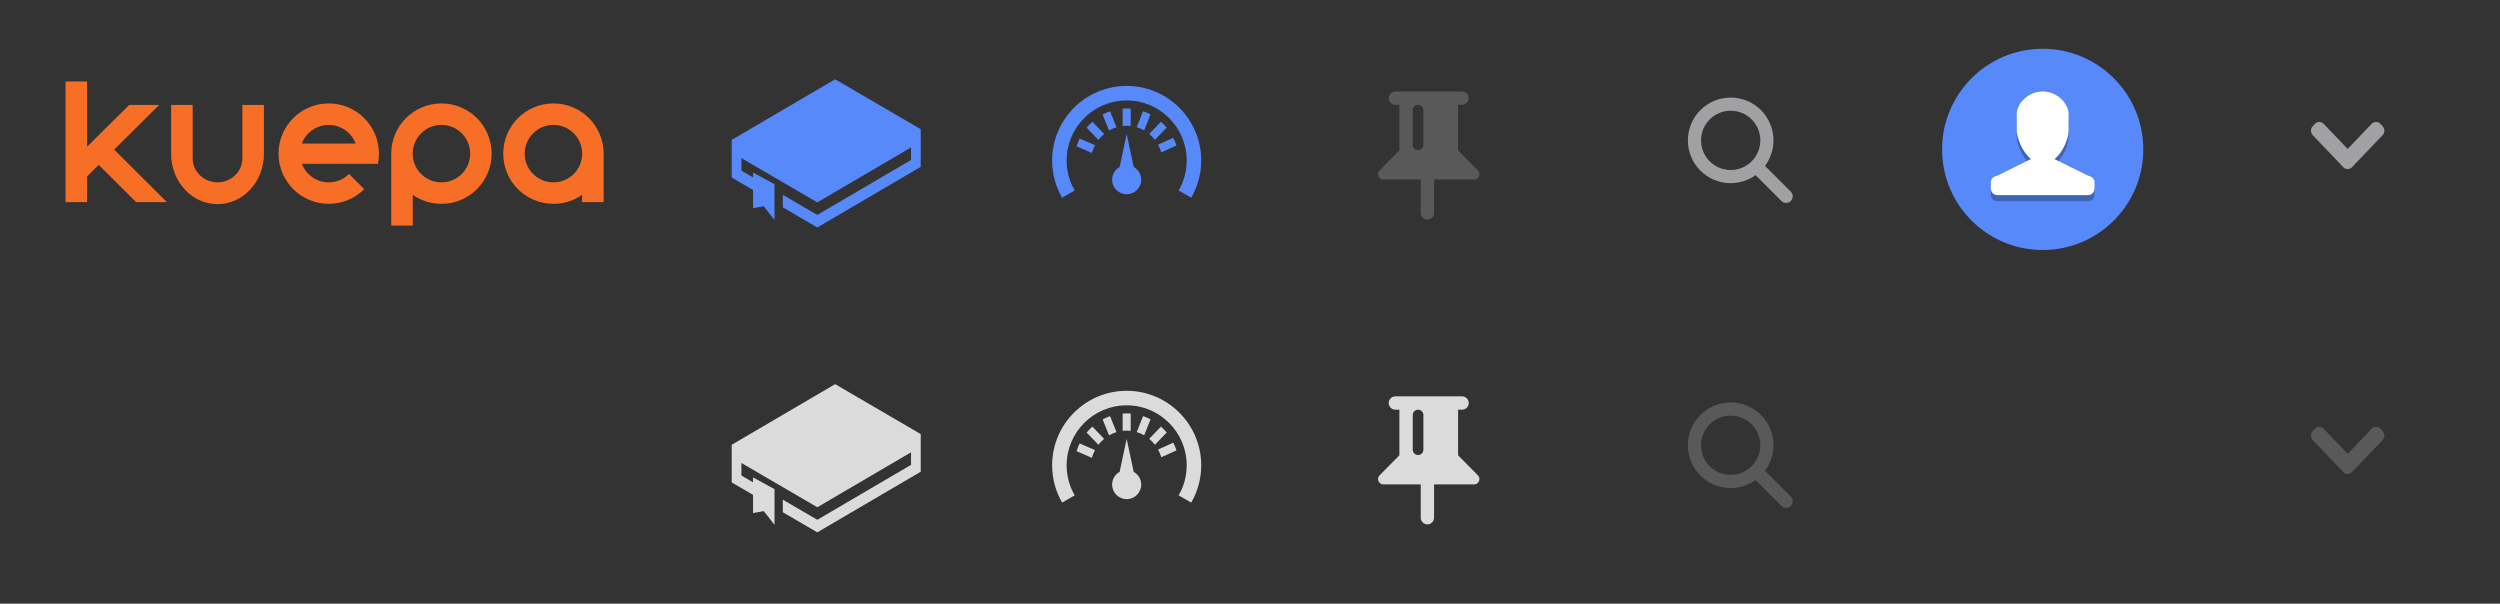 <?xml version="1.0" encoding="utf-8"?>
<!-- Generator: Adobe Illustrator 15.0.0, SVG Export Plug-In . SVG Version: 6.00 Build 0)  -->
<!DOCTYPE svg PUBLIC "-//W3C//DTD SVG 1.1//EN" "http://www.w3.org/Graphics/SVG/1.1/DTD/svg11.dtd">
<svg version="1.1" id="Layer_1" xmlns="http://www.w3.org/2000/svg" xmlns:xlink="http://www.w3.org/1999/xlink" x="0px" y="0px"
	 width="410px" height="99px" viewBox="0 0 410 99" enable-background="new 0 0 410 99" xml:space="preserve">
<rect x="0" y="0" width="410" height="99" fill="#333333" stroke="none"/>
<path fill-rule="evenodd" clip-rule="evenodd" fill="#A1A1A4" d="M293.685,31.436l-4.228-4.228c0.872-1.169,1.396-2.615,1.396-4.187
	c0-3.878-3.143-7.021-7.02-7.021s-7.021,3.143-7.021,7.021c0,3.877,3.144,7.019,7.021,7.019c1.524,0,2.932-0.491,4.083-1.316
	l4.241,4.24c0.421,0.423,1.105,0.423,1.527,0C294.105,32.542,294.105,31.858,293.685,31.436z M283.833,27.88
	c-2.685,0-4.86-2.175-4.86-4.86c0-2.684,2.176-4.861,4.86-4.861c2.684,0,4.859,2.177,4.859,4.861
	C288.692,25.706,286.517,27.88,283.833,27.88z"/>
<g>
	<polygon fill="#F76E26" points="22.328,33.155 27.377,33.155 18.723,24.536 26.105,17.211 21.186,17.211 14.285,24.053 
		14.285,13.362 10.751,13.362 10.751,33.155 14.285,33.155 14.285,28.937 16.191,27.044 	"/>
	<path fill="#F76E26" d="M90.764,16.961c-4.547,0-8.234,3.689-8.234,8.236c0,4.548,3.688,8.234,8.234,8.234
		c1.748,0,3.367-0.546,4.699-1.473v1.196H99v-7.958C99,20.65,95.312,16.961,90.764,16.961z M90.764,29.908
		c-2.603,0-4.711-2.109-4.711-4.711c0-2.601,2.108-4.711,4.711-4.711c2.602,0,4.713,2.11,4.713,4.711
		C95.477,27.799,93.365,29.908,90.764,29.908z"/>
	<path fill="#F76E26" d="M72.396,16.961c-4.55,0-8.235,3.689-8.235,8.236l0,0l0,0V37h3.533v-5.042
		c1.334,0.926,2.954,1.473,4.702,1.473c4.547,0,8.235-3.686,8.235-8.234C80.631,20.65,76.943,16.961,72.396,16.961z M72.396,29.908
		c-2.603,0-4.711-2.109-4.711-4.711c0-2.601,2.108-4.711,4.711-4.711c2.601,0,4.711,2.11,4.711,4.711
		C77.107,27.799,74.998,29.908,72.396,29.908z"/>
	<path fill="#F76E26" d="M39.748,17.211v8.732c0,2.446-2.095,3.965-4.074,3.965l0,0l0,0c-1.98,0-4.076-1.519-4.076-3.965v-8.732
		h-3.531c0,0,0,8.018,0,8.034c0,4.545,3.404,8.235,7.607,8.235l0,0l0,0c4.203,0,7.609-3.689,7.609-8.235c0-0.017,0-8.034,0-8.034
		H39.748z"/>
	<path fill="#F76E26" d="M53.913,16.961c-4.547,0-8.235,3.689-8.235,8.236c0,4.548,3.688,8.234,8.235,8.234
		c2.276,0,4.333-0.922,5.823-2.411l-2.491-2.491c-0.854,0.853-2.031,1.379-3.332,1.379c-2.019,0-3.737-1.267-4.409-3.05h12.453
		l0.02,0.017c0.111-0.542,0.172-1.102,0.172-1.678C62.148,20.65,58.462,16.961,53.913,16.961z M53.913,20.486
		c2.019,0,3.735,1.268,4.409,3.048h-8.818C50.176,21.754,51.895,20.486,53.913,20.486z"/>
</g>
<path fill-rule="evenodd" clip-rule="evenodd" fill="#A1A1A4" d="M385.018,24.422l3.934-4.112c0.396-0.415,1.037-0.415,1.432,0
	l0.357,0.374c0.396,0.414,0.396,1.083,0,1.496l-4.629,4.84c-0.007,0.008-0.009,0.018-0.016,0.026l-0.357,0.374
	c-0.199,0.208-0.459,0.309-0.721,0.309c-0.26,0-0.521-0.101-0.719-0.309l-0.359-0.374c-0.006-0.008-0.007-0.019-0.014-0.026
	l-4.629-4.84c-0.396-0.413-0.396-1.082,0-1.496l0.357-0.374c0.395-0.415,1.037-0.415,1.432,0L385.018,24.422z"/>
<circle fill-rule="evenodd" clip-rule="evenodd" fill="#5789FA" cx="335" cy="24.5" r="16.5"/>
<g>
	<g opacity="0.27">
		<path fill-rule="evenodd" clip-rule="evenodd" d="M342.438,33h-14.875c-0.587,0-1.062-0.476-1.062-1.062v-1.063
			c0-0.896,1.062-1.061,1.062-1.061l5.521-2.737c-1.486-1.192-2.335-3.542-2.335-4.704v-2.656c0-1.76,1.903-3.718,4.251-3.718
			s4.249,1.958,4.249,3.718v2.656c0,1.278-0.841,3.554-2.313,4.713l5.502,2.727c0,0,1.062,0.181,1.062,1.061v1.063
			C343.5,32.524,343.023,33,342.438,33z"/>
	</g>
	<g>
		<path fill-rule="evenodd" clip-rule="evenodd" fill="#FFFFFF" d="M342.438,32h-14.875c-0.587,0-1.062-0.476-1.062-1.062v-1.063
			c0-0.896,1.062-1.061,1.062-1.061l5.521-2.737c-1.486-1.192-2.335-3.542-2.335-4.704v-2.656c0-1.76,1.903-3.718,4.251-3.718
			s4.249,1.958,4.249,3.718v2.656c0,1.278-0.841,3.554-2.313,4.713l5.502,2.727c0,0,1.062,0.181,1.062,1.061v1.063
			C343.5,31.524,343.023,32,342.438,32z"/>
	</g>
</g>
<path fill-rule="evenodd" clip-rule="evenodd" fill="#595959" d="M229.501,24.668l-3.237,3.269
	c-0.162,0.157-0.264,0.381-0.264,0.625c0,0.481,0.391,0.875,0.867,0.875h6.134v5.468c0,0.605,0.49,1.094,1.093,1.094
	c0.604,0,1.095-0.489,1.095-1.094v-5.468h6.571c0.477,0,0.865-0.394,0.865-0.875c0-0.24-0.096-0.46-0.253-0.617l-3.246-3.281v-7.477
	h0.655c0.604,0,1.095-0.49,1.095-1.093c0-0.605-0.49-1.095-1.095-1.095h-10.938c-0.603,0-1.093,0.49-1.093,1.095
	c0,0.603,0.49,1.093,1.093,1.093h0.657V24.668z M233.438,18.062v5.688c0,0.481-0.393,0.875-0.874,0.875s-0.875-0.393-0.875-0.875
	v-5.688c0-0.481,0.394-0.875,0.875-0.875S233.438,17.581,233.438,18.062z"/>
<path id="dashboard-5-icon_14_" fill="#5789FA" d="M192.946,23.864c-0.144-0.436-0.321-0.861-0.526-1.266l-2.5,1.126
	c0.222,0.401,0.398,0.826,0.527,1.266L192.946,23.864z M180.137,22.942c0.277-0.36,0.591-0.686,0.937-0.974l-1.926-2.005
	c-0.334,0.3-0.648,0.626-0.936,0.974L180.137,22.942z M181.884,21.4c0.387-0.224,0.795-0.403,1.221-0.534l-1.054-2.616
	c-0.417,0.144-0.827,0.324-1.22,0.534L181.884,21.4z M179.073,25.083c0.122-0.442,0.292-0.871,0.507-1.273l-2.517-1.086
	c-0.2,0.411-0.37,0.837-0.507,1.273L179.073,25.083z M188.685,18.767c-0.394-0.208-0.804-0.385-1.223-0.528l-1.042,2.621
	c0.424,0.128,0.835,0.305,1.222,0.528L188.685,18.767z M191.334,20.937c-0.288-0.348-0.602-0.674-0.937-0.974l-1.925,2.005
	c0.346,0.288,0.66,0.614,0.936,0.974L191.334,20.937z M185.435,17.821c-0.223-0.017-0.445-0.026-0.662-0.026
	s-0.439,0.009-0.662,0.026v2.836c0.22-0.025,0.442-0.038,0.662-0.038c0.221,0,0.442,0.013,0.662,0.038V17.821z M184.774,31.861
	c-1.318,0-2.388-1.068-2.388-2.386c0-0.9,0.499-1.684,1.234-2.09l1.153-5.407l1.154,5.407c0.736,0.407,1.233,1.19,1.233,2.09
	C187.161,30.792,186.093,31.861,184.774,31.861z M174.189,32.427c-1.042-1.799-1.64-3.887-1.64-6.111
	c0-6.741,5.483-12.225,12.225-12.225c6.741,0,12.226,5.484,12.226,12.225c0,2.225-0.598,4.312-1.641,6.111l-2.061-1.19
	c0.839-1.447,1.32-3.129,1.32-4.921c0-5.428-4.416-9.844-9.844-9.844c-5.429,0-9.845,4.416-9.845,9.844
	c0,1.792,0.481,3.474,1.321,4.921L174.189,32.427z"/>
<polygon fill="#5789FA" points="136.962,13 120,22.943 120,29.117 123.499,31.157 123.499,34.147 125.259,33.823 127.019,36.074 
	127.019,30.217 123.499,28.29 123.499,29.099 121.592,27.987 121.592,25.93 134.038,33.19 149.408,24.18 149.408,26.237 
	134.038,35.247 128.38,31.947 128.38,34.005 134.038,37.305 151,27.362 151,21.189 "/>
<path fill-rule="evenodd" clip-rule="evenodd" fill="#595959" d="M293.685,81.436l-4.228-4.229c0.872-1.169,1.396-2.614,1.396-4.187
	c0-3.878-3.143-7.021-7.02-7.021s-7.021,3.143-7.021,7.021s3.144,7.019,7.021,7.019c1.524,0,2.932-0.49,4.083-1.316l4.241,4.24
	c0.421,0.423,1.105,0.423,1.527,0C294.105,82.541,294.105,81.857,293.685,81.436z M283.833,77.881c-2.685,0-4.86-2.176-4.86-4.86
	s2.176-4.861,4.86-4.861c2.684,0,4.859,2.177,4.859,4.861S286.517,77.881,283.833,77.881z"/>
<path fill-rule="evenodd" clip-rule="evenodd" fill="#595959" d="M385.018,74.422l3.934-4.111c0.396-0.416,1.037-0.416,1.432,0
	l0.357,0.373c0.396,0.414,0.396,1.084,0,1.496l-4.629,4.84c-0.007,0.008-0.009,0.018-0.016,0.025l-0.357,0.374
	c-0.199,0.208-0.459,0.31-0.721,0.31c-0.26,0-0.521-0.102-0.719-0.31l-0.359-0.374c-0.006-0.008-0.007-0.018-0.014-0.025
	l-4.629-4.84c-0.396-0.412-0.396-1.082,0-1.496l0.357-0.373c0.395-0.416,1.037-0.416,1.432,0L385.018,74.422z"/>
<path fill-rule="evenodd" clip-rule="evenodd" fill="#DBDBDB" d="M229.501,74.668l-3.237,3.27c-0.162,0.156-0.264,0.381-0.264,0.625
	c0,0.48,0.391,0.875,0.867,0.875h6.134v5.468c0,0.604,0.49,1.095,1.093,1.095c0.604,0,1.095-0.49,1.095-1.095v-5.468h6.571
	c0.477,0,0.865-0.395,0.865-0.875c0-0.24-0.096-0.461-0.253-0.617l-3.246-3.281v-7.477h0.655c0.604,0,1.095-0.49,1.095-1.094
	c0-0.604-0.49-1.094-1.095-1.094h-10.938c-0.603,0-1.093,0.489-1.093,1.094c0,0.604,0.49,1.094,1.093,1.094h0.657V74.668z
	 M233.438,68.062v5.688c0,0.48-0.393,0.874-0.874,0.874s-0.875-0.394-0.875-0.874v-5.688c0-0.481,0.394-0.875,0.875-0.875
	S233.438,67.581,233.438,68.062z"/>
<path id="dashboard-5-icon_15_" fill="#DBDBDB" d="M192.946,73.864c-0.144-0.437-0.321-0.86-0.526-1.267l-2.5,1.127
	c0.222,0.401,0.398,0.826,0.527,1.266L192.946,73.864z M180.137,72.942c0.277-0.36,0.591-0.687,0.937-0.974l-1.926-2.006
	c-0.334,0.3-0.648,0.627-0.936,0.975L180.137,72.942z M181.884,71.4c0.387-0.225,0.795-0.403,1.221-0.534l-1.054-2.616
	c-0.417,0.145-0.827,0.324-1.22,0.535L181.884,71.4z M179.073,75.083c0.122-0.442,0.292-0.87,0.507-1.272l-2.517-1.087
	c-0.2,0.411-0.37,0.837-0.507,1.273L179.073,75.083z M188.685,68.768c-0.394-0.209-0.804-0.386-1.223-0.528l-1.042,2.62
	c0.424,0.129,0.835,0.306,1.222,0.528L188.685,68.768z M191.334,70.938c-0.288-0.348-0.602-0.675-0.937-0.975l-1.925,2.006
	c0.346,0.287,0.66,0.613,0.936,0.974L191.334,70.938z M185.435,67.82c-0.223-0.017-0.445-0.025-0.662-0.025
	s-0.439,0.009-0.662,0.025v2.836c0.22-0.024,0.442-0.037,0.662-0.037c0.221,0,0.442,0.013,0.662,0.037V67.82z M184.774,81.861
	c-1.318,0-2.388-1.068-2.388-2.387c0-0.9,0.499-1.684,1.234-2.09l1.153-5.408l1.154,5.408c0.736,0.406,1.233,1.189,1.233,2.09
	C187.161,80.793,186.093,81.861,184.774,81.861z M174.189,82.427c-1.042-1.8-1.64-3.887-1.64-6.111
	c0-6.741,5.483-12.226,12.225-12.226c6.741,0,12.226,5.484,12.226,12.226c0,2.225-0.598,4.312-1.641,6.111l-2.061-1.19
	c0.839-1.447,1.32-3.129,1.32-4.921c0-5.429-4.416-9.845-9.844-9.845c-5.429,0-9.845,4.416-9.845,9.845
	c0,1.792,0.481,3.474,1.321,4.921L174.189,82.427z"/>
<polygon fill="#DBDBDB" points="136.962,63 120,72.943 120,79.117 123.499,81.157 123.499,84.146 125.259,83.822 127.019,86.074 
	127.019,80.217 123.499,78.29 123.499,79.1 121.592,77.987 121.592,75.93 134.038,83.19 149.408,74.18 149.408,76.237 
	134.038,85.247 128.38,81.947 128.38,84.005 134.038,87.305 151,77.362 151,71.189 "/>
</svg>
